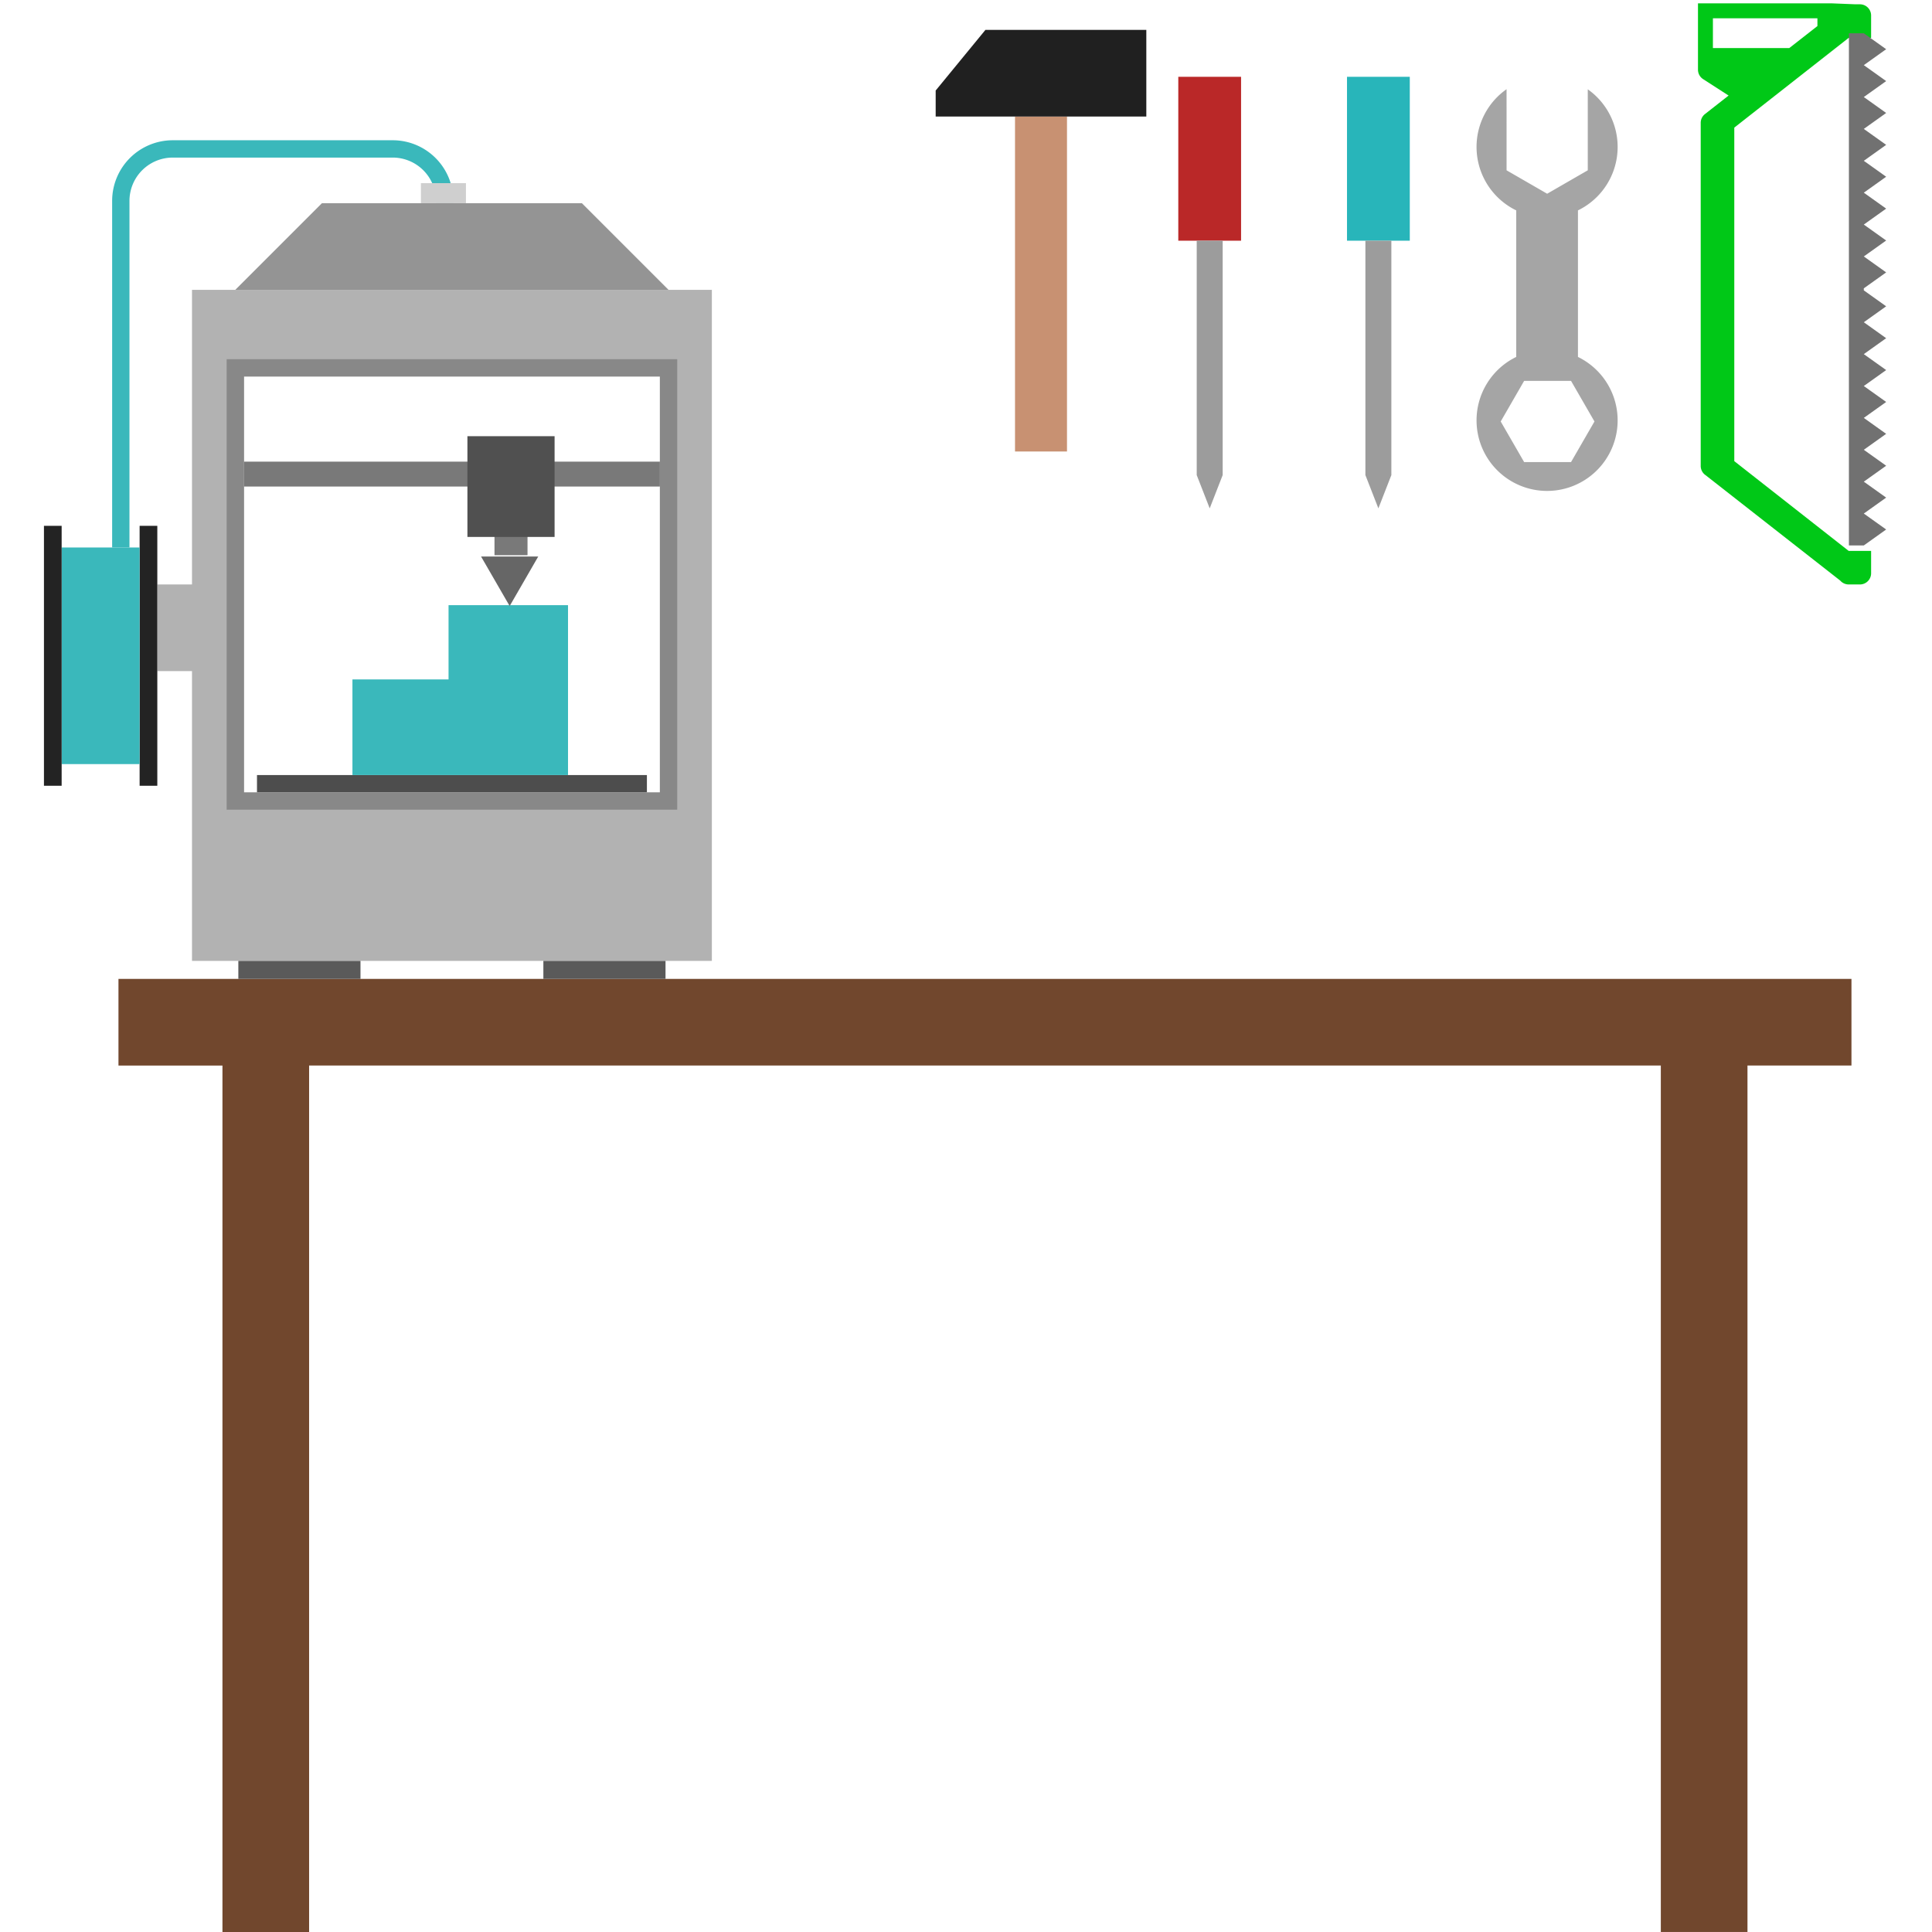 <?xml version="1.0" encoding="UTF-8" standalone="no"?>
<svg
   xmlns:dc="http://purl.org/dc/elements/1.1/"
   xmlns:cc="http://creativecommons.org/ns#"
   xmlns:rdf="http://www.w3.org/1999/02/22-rdf-syntax-ns#"
   xmlns:svg="http://www.w3.org/2000/svg"
   xmlns="http://www.w3.org/2000/svg"
   xmlns:sodipodi="http://sodipodi.sourceforge.net/DTD/sodipodi-0.dtd"
   xmlns:inkscape="http://www.inkscape.org/namespaces/inkscape"
   width="1024"
   height="1024"
   viewBox="0 0 270.933 270.933"
   version="1.1"
   id="svg8"
   inkscape:version="1.0.1 (3bc2e813f5, 2020-09-07)"
   sodipodi:docname="Icon_Workshop.svg">
  <defs
     id="defs2">
    <inkscape:path-effect
       effect="fillet_chamfer"
       id="path-effect1004"
       is_visible="true"
       lpeversion="1"
       satellites_param="F,0,0,1,0,1.587,0,1 @ F,0,0,1,0,1.587,0,1 @ F,0,0,1,0,1.587,0,1 @ F,0,0,1,0,1.587,0,1"
       unit="px"
       method="auto"
       mode="F"
       radius="6"
       chamfer_steps="1"
       flexible="false"
       use_knot_distance="true"
       apply_no_radius="true"
       apply_with_radius="true"
       only_selected="false"
       hide_knots="false" />
  </defs>
  <sodipodi:namedview
     id="base"
     pagecolor="#ffffff"
     bordercolor="#666666"
     borderopacity="1.0"
     inkscape:pageopacity="0.0"
     inkscape:pageshadow="2"
     inkscape:zoom="0.7"
     inkscape:cx="494.13894"
     inkscape:cy="493.86199"
     inkscape:document-units="mm"
     inkscape:current-layer="layer1"
     inkscape:document-rotation="0"
     showgrid="false"
     units="px"
     inkscape:snap-bbox="true"
     inkscape:bbox-paths="true"
     inkscape:bbox-nodes="true"
     inkscape:snap-bbox-edge-midpoints="true"
     inkscape:snap-bbox-midpoints="true"
     inkscape:object-paths="true"
     inkscape:snap-intersection-paths="true"
     inkscape:snap-smooth-nodes="true"
     inkscape:snap-midpoints="true"
     inkscape:snap-object-midpoints="true"
     inkscape:snap-center="true"
     inkscape:snap-text-baseline="true"
     inkscape:snap-page="true"
     inkscape:window-width="1920"
     inkscape:window-height="1017"
     inkscape:window-x="1912"
     inkscape:window-y="-7"
     inkscape:window-maximized="1" />
  <g
     inkscape:label="Ebene 1"
     inkscape:groupmode="layer"
     id="layer1">
    <g
       id="g106"
       transform="matrix(5.158,0,0,5.158,107.895,88.94)">
      <rect
         style="fill:#797979;fill-opacity:1;stroke:#1b1f37;stroke-width:0;stroke-linejoin:bevel;stroke-miterlimit:4;stroke-dasharray:none;paint-order:markers stroke fill"
         id="rect971"
         width="0.898"
         height="0.994"
         x="-7.474"
         y="-3.142"
         inkscape:export-filename="C:\Users\Kevin Mudczinski\OneDrive\Smart_Home\Images\Room_Icons_2\Icon_Workshop.png"
         inkscape:export-xdpi="384"
         inkscape:export-ydpi="384" />
      <path
         id="rect932"
         style="fill:#3ab8bb;fill-opacity:1;stroke:#1b1f37;stroke-width:0;stroke-linejoin:bevel;stroke-miterlimit:4;stroke-dasharray:none;paint-order:markers stroke fill"
         d="m -16.22,-13.43 a 1.649,1.649 0 0 0 -1.649,1.649 v 9.423 h 0.471 v -9.423 a 1.178,1.178 0 0 1 1.178,-1.178 h 5.978 a 1.178,1.178 0 0 1 1.178,1.178 v 1.513 h 0.471 v -1.513 a 1.649,1.649 0 0 0 -1.649,-1.649 z"
         inkscape:export-filename="C:\Users\Kevin Mudczinski\OneDrive\Smart_Home\Images\Room_Icons_2\Icon_Workshop.png"
         inkscape:export-xdpi="384"
         inkscape:export-ydpi="384" />
      <path
         id="rect890"
         style="fill:#71472d;fill-opacity:1;stroke:#1b1f37;stroke-width:0;stroke-linejoin:bevel;paint-order:markers stroke fill"
         d="m -17.697,9.371 v 2.356 h 2.827 v 23.557 h 2.356 V 11.726 h 36.75 v 23.557 h 2.356 V 11.726 h 2.827 V 9.371 Z"
         inkscape:export-filename="C:\Users\Kevin Mudczinski\OneDrive\Smart_Home\Images\Room_Icons_2\Icon_Workshop.png"
         inkscape:export-xdpi="384"
         inkscape:export-ydpi="384" />
      <path
         id="rect904"
         style="fill:#b2b2b2;fill-opacity:1;stroke:#1b1f37;stroke-width:0;stroke-linejoin:bevel;paint-order:markers stroke fill"
         d="m -15.698,-9.363 v 2.356 5.654 h -0.942 v 2.356 h 0.942 v 3.298 4.581 h 14.134 v -4.581 -11.308 -2.356 z m 1.413,2.356 h 11.308 v 11.308 H -14.285 Z"
         inkscape:export-filename="C:\Users\Kevin Mudczinski\OneDrive\Smart_Home\Images\Room_Icons_2\Icon_Workshop.png"
         inkscape:export-xdpi="384"
         inkscape:export-ydpi="384" />
      <path
         id="rect914"
         style="fill:#949494;fill-opacity:1;stroke:#1b1f37;stroke-width:0;stroke-linejoin:bevel;paint-order:markers stroke fill"
         d="m -12.165,-11.719 -2.356,2.356 h 2.356 7.067 2.356 l -2.356,-2.356 z"
         inkscape:export-filename="C:\Users\Kevin Mudczinski\OneDrive\Smart_Home\Images\Room_Icons_2\Icon_Workshop.png"
         inkscape:export-xdpi="384"
         inkscape:export-ydpi="384" />
      <rect
         style="fill:#232323;fill-opacity:1;stroke:#1b1f37;stroke-width:0;stroke-linejoin:bevel;stroke-miterlimit:4;stroke-dasharray:none;paint-order:markers stroke fill"
         id="rect926"
         width="0.481"
         height="7.067"
         x="-17.122"
         y="-2.947"
         inkscape:export-filename="C:\Users\Kevin Mudczinski\OneDrive\Smart_Home\Images\Room_Icons_2\Icon_Workshop.png"
         inkscape:export-xdpi="384"
         inkscape:export-ydpi="384" />
      <rect
         style="fill:#3ab8bb;fill-opacity:1;stroke:#1b1f37;stroke-width:0;stroke-linejoin:bevel;stroke-miterlimit:4;stroke-dasharray:none;paint-order:markers stroke fill"
         id="rect928"
         width="2.12"
         height="5.889"
         x="-19.242"
         y="-2.358"
         inkscape:export-filename="C:\Users\Kevin Mudczinski\OneDrive\Smart_Home\Images\Room_Icons_2\Icon_Workshop.png"
         inkscape:export-xdpi="384"
         inkscape:export-ydpi="384" />
      <rect
         style="fill:#232323;fill-opacity:1;stroke:#1b1f37;stroke-width:0;stroke-linejoin:bevel;stroke-miterlimit:4;stroke-dasharray:none;paint-order:markers stroke fill"
         id="rect930"
         width="0.481"
         height="7.067"
         x="-19.723"
         y="-2.947"
         inkscape:export-filename="C:\Users\Kevin Mudczinski\OneDrive\Smart_Home\Images\Room_Icons_2\Icon_Workshop.png"
         inkscape:export-xdpi="384"
         inkscape:export-ydpi="384" />
      <rect
         style="fill:#cfcfcf;fill-opacity:1;stroke:#1b1f37;stroke-width:0;stroke-linejoin:bevel;stroke-miterlimit:4;stroke-dasharray:none;paint-order:markers stroke fill"
         id="rect959"
         width="1.224"
         height="0.546"
         x="-9.474"
         y="-12.264"
         inkscape:export-filename="C:\Users\Kevin Mudczinski\OneDrive\Smart_Home\Images\Room_Icons_2\Icon_Workshop.png"
         inkscape:export-xdpi="384"
         inkscape:export-ydpi="384" />
      <rect
         style="fill:#4d4d4d;fill-opacity:1;stroke:#1b1f37;stroke-width:0;stroke-linejoin:bevel;stroke-miterlimit:4;stroke-dasharray:none;paint-order:markers stroke fill"
         id="rect961"
         width="10.601"
         height="0.471"
         x="-13.931"
         y="3.829"
         inkscape:export-filename="C:\Users\Kevin Mudczinski\OneDrive\Smart_Home\Images\Room_Icons_2\Icon_Workshop.png"
         inkscape:export-xdpi="384"
         inkscape:export-ydpi="384" />
      <path
         id="rect963"
         style="fill:#3ab8bb;fill-opacity:1;stroke:#1b1f37;stroke-width:0;stroke-linejoin:bevel;stroke-miterlimit:4;stroke-dasharray:none;paint-order:markers stroke fill"
         d="M -8.723,-0.79 V 1.229 h -2.613 v 2.6 h 5.861 v -2.6 -2.019 z"
         inkscape:export-filename="C:\Users\Kevin Mudczinski\OneDrive\Smart_Home\Images\Room_Icons_2\Icon_Workshop.png"
         inkscape:export-xdpi="384"
         inkscape:export-ydpi="384" />
      <rect
         style="fill:#797979;fill-opacity:1;stroke:#1b1f37;stroke-width:0;stroke-linejoin:bevel;stroke-miterlimit:4;stroke-dasharray:none;paint-order:markers stroke fill"
         id="rect967"
         width="11.308"
         height="0.677"
         x="-14.285"
         y="-4.692"
         inkscape:export-filename="C:\Users\Kevin Mudczinski\OneDrive\Smart_Home\Images\Room_Icons_2\Icon_Workshop.png"
         inkscape:export-xdpi="384"
         inkscape:export-ydpi="384" />
      <rect
         style="fill:#505050;fill-opacity:1;stroke:#1b1f37;stroke-width:0;stroke-linejoin:bevel;stroke-miterlimit:4;stroke-dasharray:none;paint-order:markers stroke fill"
         id="rect969"
         width="2.37"
         height="2.739"
         x="-8.21"
         y="-5.384"
         inkscape:export-filename="C:\Users\Kevin Mudczinski\OneDrive\Smart_Home\Images\Room_Icons_2\Icon_Workshop.png"
         inkscape:export-xdpi="384"
         inkscape:export-ydpi="384" />
      <path
         sodipodi:type="star"
         style="fill:#666666;fill-opacity:1;stroke:#1b1f37;stroke-width:0;stroke-linejoin:bevel;stroke-miterlimit:4;stroke-dasharray:none;paint-order:markers stroke fill"
         id="path973"
         sodipodi:sides="3"
         sodipodi:cx="-97.449348"
         sodipodi:cy="-100.52099"
         sodipodi:r1="1.0087203"
         sodipodi:r2="0.5043602"
         sodipodi:arg1="0"
         sodipodi:arg2="1.0471976"
         inkscape:flatsided="true"
         inkscape:rounded="0"
         inkscape:randomized="0"
         d="m -96.441,-100.521 -1.513,0.874 v -1.747 z"
         inkscape:transform-center-y="0.22452812"
         transform="matrix(0,0.89,-0.89,0,-96.525,85.066)"
         inkscape:export-filename="C:\Users\Kevin Mudczinski\OneDrive\Smart_Home\Images\Room_Icons_2\Icon_Workshop.png"
         inkscape:export-xdpi="384"
         inkscape:export-ydpi="384" />
      <rect
         style="fill:#5a5a5a;fill-opacity:1;stroke:#1b1f37;stroke-width:0;stroke-linejoin:bevel;stroke-miterlimit:4;stroke-dasharray:none;paint-order:markers stroke fill"
         id="rect989"
         width="3.321"
         height="0.489"
         x="-14.438"
         y="8.882"
         inkscape:export-filename="C:\Users\Kevin Mudczinski\OneDrive\Smart_Home\Images\Room_Icons_2\Icon_Workshop.png"
         inkscape:export-xdpi="384"
         inkscape:export-ydpi="384" />
      <rect
         style="fill:#5a5a5a;fill-opacity:1;stroke:#1b1f37;stroke-width:0;stroke-linejoin:bevel;stroke-miterlimit:4;stroke-dasharray:none;paint-order:markers stroke fill"
         id="rect991"
         width="3.321"
         height="0.489"
         x="-6.145"
         y="8.882"
         inkscape:export-filename="C:\Users\Kevin Mudczinski\OneDrive\Smart_Home\Images\Room_Icons_2\Icon_Workshop.png"
         inkscape:export-xdpi="384"
         inkscape:export-ydpi="384" />
      <path
         id="rect995"
         style="fill:#888888;fill-opacity:1;stroke:#1b1f37;stroke-width:0;stroke-linejoin:bevel;stroke-miterlimit:4;stroke-dasharray:none;paint-order:markers stroke fill"
         d="M -14.756,-7.478 V 4.771 H -2.506 V -7.478 Z m 0.471,0.471 h 11.308 v 11.308 H -14.285 Z"
         inkscape:export-filename="C:\Users\Kevin Mudczinski\OneDrive\Smart_Home\Images\Room_Icons_2\Icon_Workshop.png"
         inkscape:export-xdpi="384"
         inkscape:export-ydpi="384" />
      <path
         style="fill:#9f633f;fill-opacity:1;stroke:#1b1f37;stroke-width:0;stroke-linejoin:bevel;stroke-miterlimit:4;stroke-dasharray:none;paint-order:markers stroke fill"
         id="rect1000"
         width="23.557"
         height="7.067"
         x="4.779"
         y="-12.89"
         inkscape:path-effect="#path-effect1004"
         sodipodi:type="rect"
         inkscape:export-filename="C:\Users\Kevin Mudczinski\OneDrive\Smart_Home\Images\Room_Icons_2\Icon_Workshop.png"
         inkscape:export-xdpi="384"
         inkscape:export-ydpi="384"
         d="m 6.366,-12.89 20.382,0 a 1.587,1.587 45 0 1 1.587,1.587 v 3.892 a 1.587,1.587 135 0 1 -1.587,1.587 l -20.382,0 a 1.587,1.587 45 0 1 -1.587,-1.587 v -3.892 a 1.587,1.587 135 0 1 1.587,-1.587 z" />
      <rect
         style="fill:#ff7f2a;fill-opacity:1;stroke:#1b1f37;stroke-width:0;stroke-linejoin:bevel;stroke-miterlimit:4;stroke-dasharray:none;paint-order:markers stroke fill"
         id="rect1021"
         width="1.104"
         height="2.686"
         x="6.833"
         y="-10.699"
         inkscape:export-filename="C:\Users\Kevin Mudczinski\OneDrive\Smart_Home\Images\Room_Icons_2\Icon_Workshop.png"
         inkscape:export-xdpi="384"
         inkscape:export-ydpi="384" />
      <rect
         style="fill:#ff7f2a;fill-opacity:1;stroke:#1b1f37;stroke-width:0;stroke-linejoin:bevel;stroke-miterlimit:4;stroke-dasharray:none;paint-order:markers stroke fill"
         id="rect1025"
         width="1.104"
         height="2.686"
         x="-21.696"
         y="-10.699"
         transform="scale(-1,1)"
         inkscape:export-filename="C:\Users\Kevin Mudczinski\OneDrive\Smart_Home\Images\Room_Icons_2\Icon_Workshop.png"
         inkscape:export-xdpi="384"
         inkscape:export-ydpi="384" />
      <rect
         style="fill:#c89172;fill-opacity:1;stroke:#1b1f37;stroke-width:0;stroke-linejoin:bevel;stroke-miterlimit:4;stroke-dasharray:none;paint-order:markers stroke fill"
         id="rect1033"
         width="1.413"
         height="9.107"
         x="6.678"
         y="-14.075"
         inkscape:export-filename="C:\Users\Kevin Mudczinski\OneDrive\Smart_Home\Images\Room_Icons_2\Icon_Workshop.png"
         inkscape:export-xdpi="384"
         inkscape:export-ydpi="384" />
      <path
         id="rect1035"
         style="fill:#202020;fill-opacity:1;stroke:#1b1f37;stroke-width:0;stroke-linejoin:bevel;stroke-miterlimit:4;stroke-dasharray:none;paint-order:markers stroke fill"
         d="m 5.874,-16.431 -1.353,1.649 v 0.707 h 1.353 4.374 v -2.356 z"
         inkscape:export-filename="C:\Users\Kevin Mudczinski\OneDrive\Smart_Home\Images\Room_Icons_2\Icon_Workshop.png"
         inkscape:export-xdpi="384"
         inkscape:export-ydpi="384" />
      <rect
         style="fill:#ba2828;fill-opacity:1;stroke:#1b1f37;stroke-width:0;stroke-linejoin:bevel;paint-order:markers stroke fill"
         id="rect915"
         width="1.707"
         height="4.456"
         x="11.117"
         y="-15.155"
         inkscape:export-filename="C:\Users\Kevin Mudczinski\OneDrive\Smart_Home\Images\Room_Icons_2\Icon_Workshop.png"
         inkscape:export-xdpi="384"
         inkscape:export-ydpi="384" />
      <path
         id="rect917"
         style="fill:#9c9c9c;fill-opacity:1;stroke:#1b1f37;stroke-width:0;stroke-linejoin:bevel;paint-order:markers stroke fill"
         d="m 11.618,-10.699 v 6.372 l 0.353,0.905 0.353,-0.905 v -6.372 z"
         inkscape:export-filename="C:\Users\Kevin Mudczinski\OneDrive\Smart_Home\Images\Room_Icons_2\Icon_Workshop.png"
         inkscape:export-xdpi="384"
         inkscape:export-ydpi="384" />
      <rect
         style="fill:#28b5ba;fill-opacity:1;stroke:#1b1f37;stroke-width:0;stroke-linejoin:bevel;paint-order:markers stroke fill"
         id="rect927"
         width="1.707"
         height="4.456"
         x="15.704"
         y="-15.155"
         inkscape:export-filename="C:\Users\Kevin Mudczinski\OneDrive\Smart_Home\Images\Room_Icons_2\Icon_Workshop.png"
         inkscape:export-xdpi="384"
         inkscape:export-ydpi="384" />
      <path
         id="rect929"
         style="fill:#9c9c9c;fill-opacity:1;stroke:#1b1f37;stroke-width:0;stroke-linejoin:bevel;paint-order:markers stroke fill"
         d="m 16.204,-10.699 v 6.372 l 0.353,0.905 0.353,-0.905 v -6.372 z"
         inkscape:export-filename="C:\Users\Kevin Mudczinski\OneDrive\Smart_Home\Images\Room_Icons_2\Icon_Workshop.png"
         inkscape:export-xdpi="384"
         inkscape:export-ydpi="384" />
      <g
         id="g1102"
         transform="matrix(0.89,0,0,0.89,-95.778,-95.361)"
         inkscape:export-filename="C:\Users\Kevin Mudczinski\OneDrive\Smart_Home\Images\Room_Icons_2\Icon_Workshop.png"
         inkscape:export-xdpi="384"
         inkscape:export-ydpi="384">
        <path
           id="rect1056"
           style="fill:#00c817;fill-opacity:1;stroke:#1b1f37;stroke-width:0;stroke-linejoin:bevel;stroke-miterlimit:4;stroke-dasharray:none;paint-order:markers stroke fill"
           d="m 513.141,331.607 v 5.154 2.498 a 1.291,1.289 0 0 0 0.561,1.059 1.291,1.289 0 0 0 0.004,0.004 l 2.965,1.91 -2.732,2.141 a 1.291,1.289 0 0 0 -0.484,1.004 v 39.533 a 1.291,1.289 0 0 0 0,0.021 1.291,1.289 0 0 0 0.561,1.064 l 15.525,12.154 a 1.291,1.289 0 0 0 0.975,0.443 h 1.291 a 1.291,1.289 0 0 0 1.291,-1.289 v -2.576 h -2.582 l -13.189,-10.35 v -2.023 -34.402 -2.023 l 13.189,-10.348 h 2.582 v -2.555 a 1.291,1.289 0 0 0 0,-0.023 1.291,1.289 0 0 0 -1.268,-1.289 1.291,1.289 0 0 0 -0.023,0 h -0.348 -0.16 l -2.668,-0.107 z m 1.721,1.719 h 12.047 v 0.896 l -3.246,2.539 h -8.801 z"
           transform="scale(0.265)" />
        <path
           id="rect947"
           style="fill:#717171;fill-opacity:1;stroke:#1b1f37;stroke-width:0;stroke-linejoin:bevel;paint-order:markers stroke fill"
           d="m 141.048,88.789 0.683,0.487 -0.683,0.487 0.683,0.487 -0.683,0.487 0.683,0.487 -0.683,0.487 0.683,0.487 -0.683,0.487 0.683,0.487 -0.683,0.487 0.683,0.487 -0.683,0.487 0.683,0.487 -0.683,0.487 0.683,0.487 -0.683,0.487 v 0.062 l 0.683,0.487 -0.683,0.487 0.683,0.487 -0.683,0.487 0.683,0.487 -0.683,0.487 0.683,0.487 -0.683,0.487 0.683,0.487 -0.683,0.487 0.683,0.487 -0.683,0.487 0.683,0.487 -0.683,0.487 0.683,0.487 -0.683,0.487 h -0.455 V 88.789 Z" />
      </g>
      <path
         id="rect1105"
         style="fill:#a5a5a5;fill-opacity:1;stroke:#1b1f37;stroke-width:0;stroke-linejoin:bevel;stroke-miterlimit:4;stroke-dasharray:none;paint-order:markers stroke fill"
         d="m 20.042,-14.818 a 1.918,1.918 0 0 0 -0.816,1.57 1.918,1.918 0 0 0 1.079,1.725 v 3.984 a 1.918,1.918 0 0 0 -1.079,1.725 1.918,1.918 0 0 0 1.918,1.918 1.918,1.918 0 0 0 1.918,-1.918 1.918,1.918 0 0 0 -1.079,-1.725 v -3.984 a 1.918,1.918 0 0 0 1.079,-1.725 1.918,1.918 0 0 0 -0.812,-1.567 v 0.927 1.275 l -1.104,0.637 -1.104,-0.637 v -1.275 z m 0.478,7.93 h 1.275 l 0.637,1.104 -0.637,1.104 h -1.275 l -0.637,-1.104 z"
         inkscape:export-filename="C:\Users\Kevin Mudczinski\OneDrive\Smart_Home\Images\Room_Icons_2\Icon_Workshop.png"
         inkscape:export-xdpi="384"
         inkscape:export-ydpi="384" />
    </g>
  </g>
</svg>
